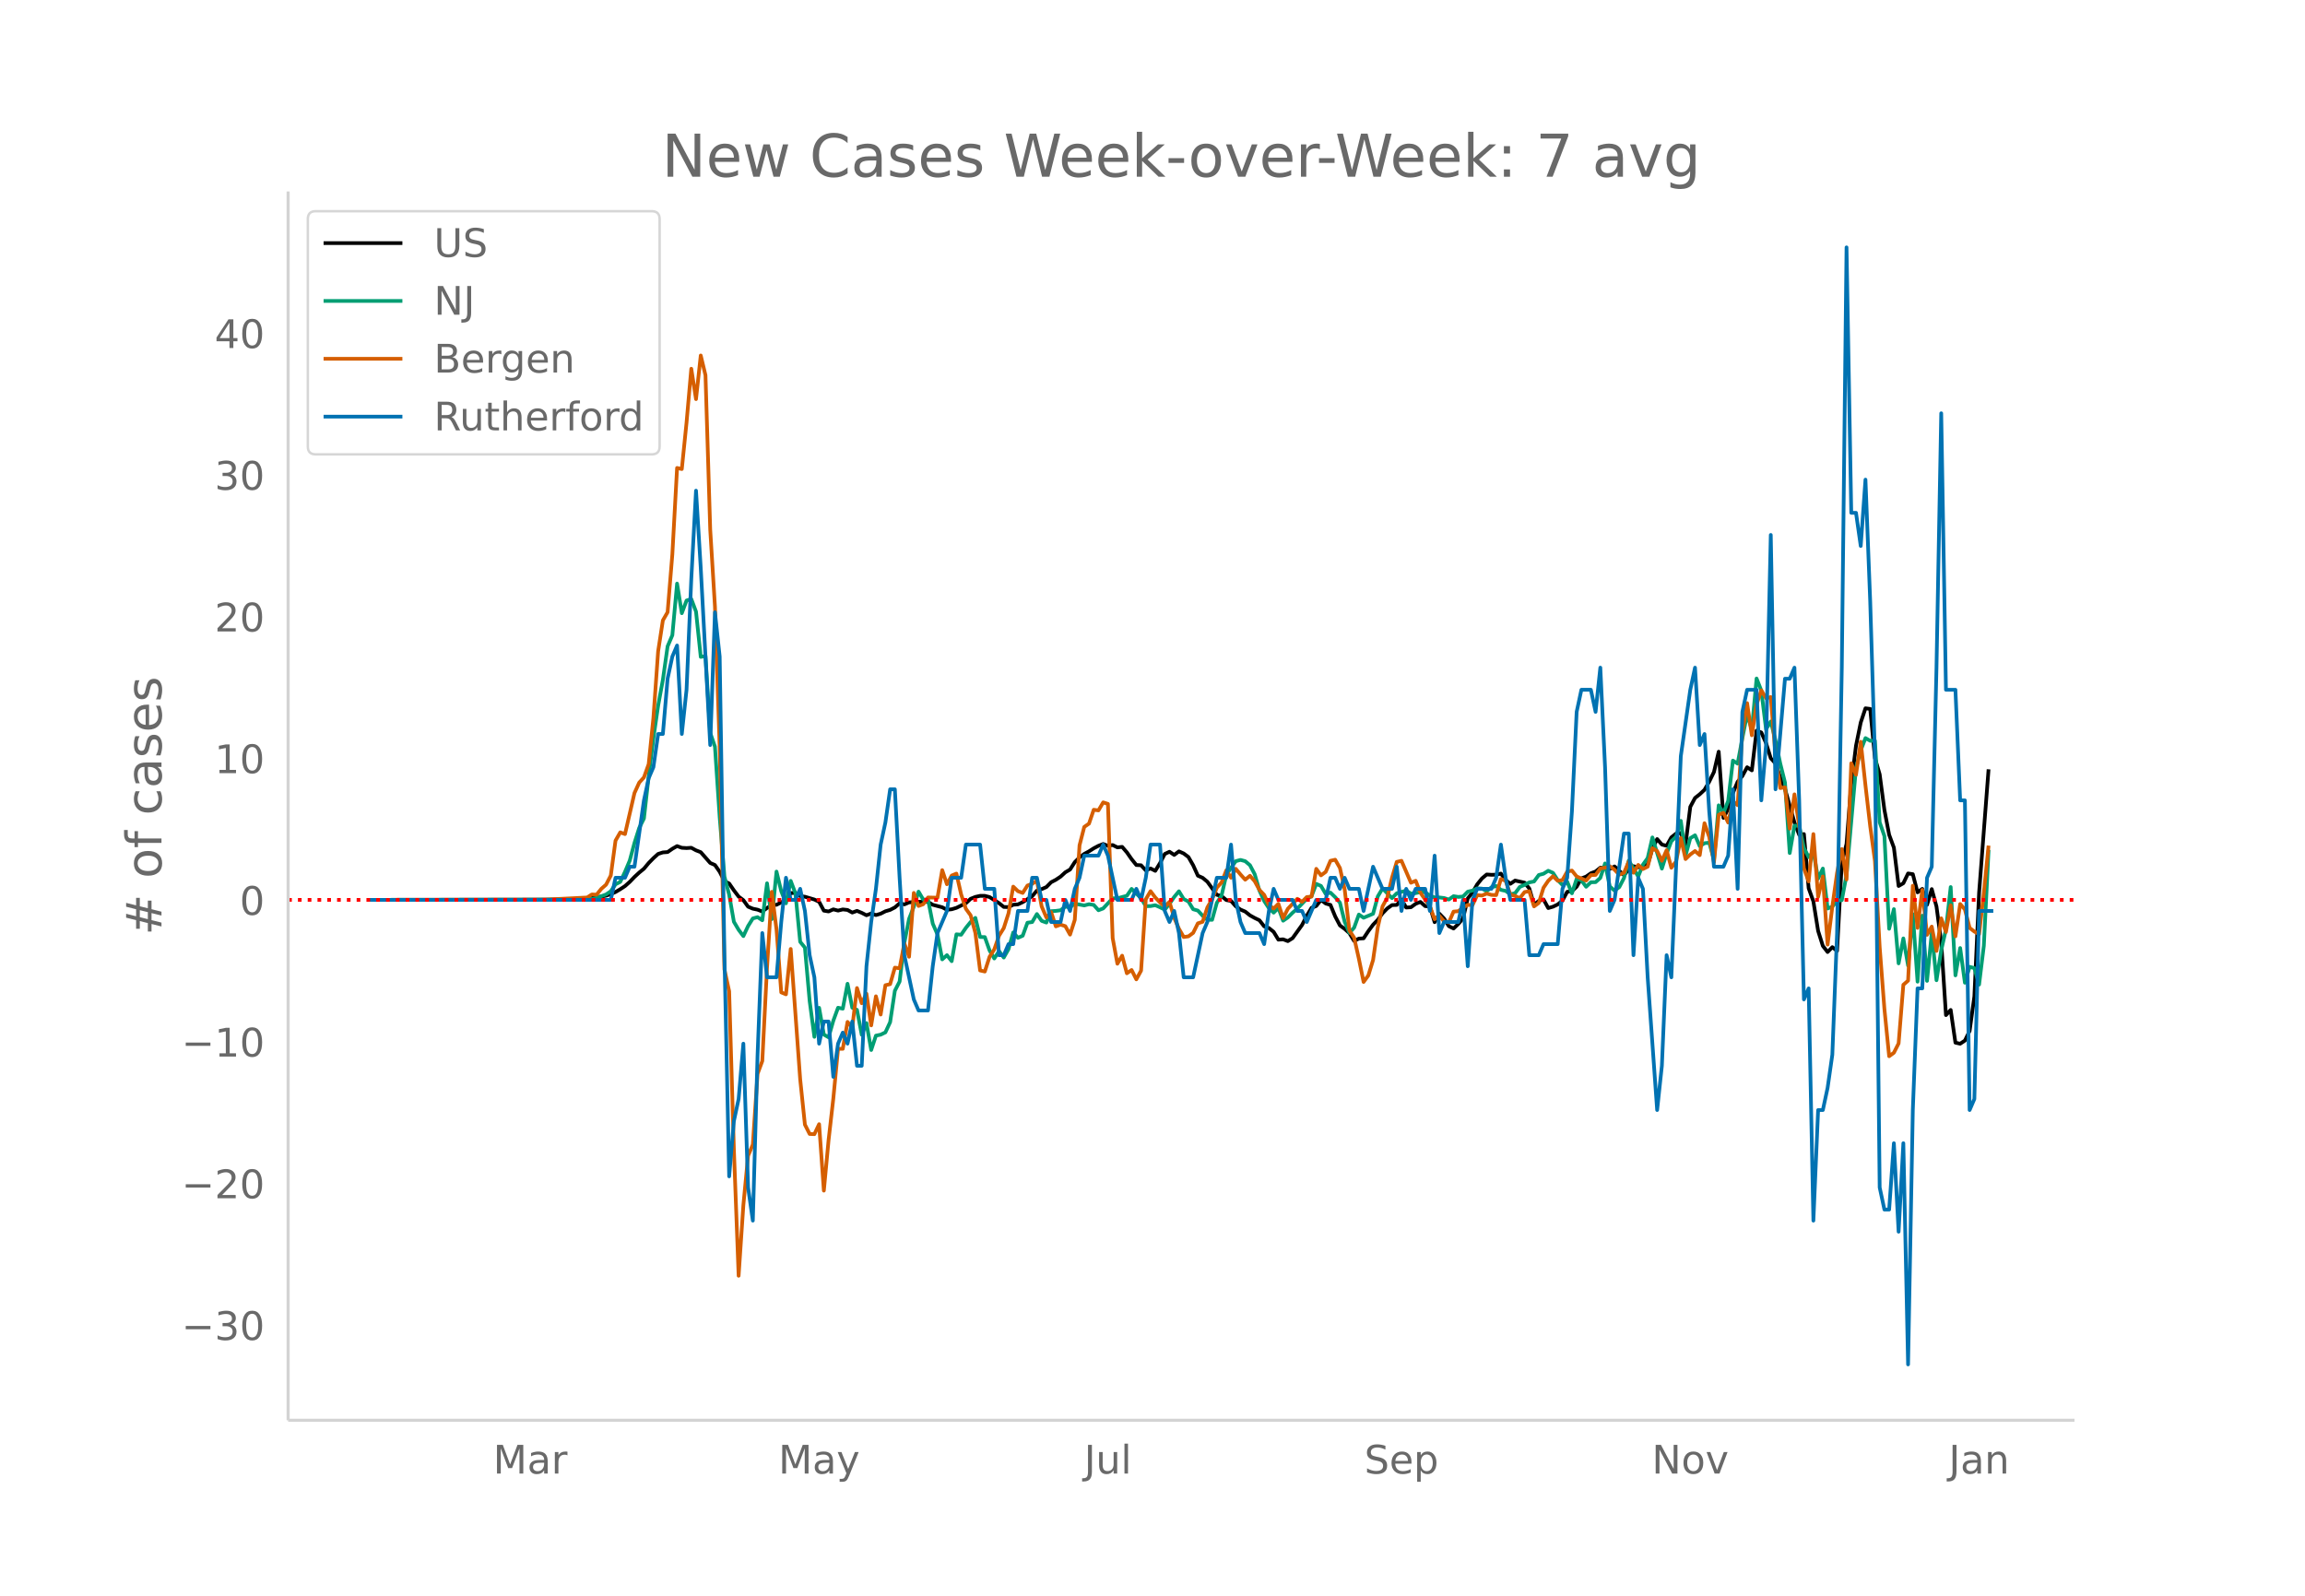 <svg height="864" viewBox="0 0 936 648" width="1248" xmlns="http://www.w3.org/2000/svg" xmlns:xlink="http://www.w3.org/1999/xlink"><defs><style>*{stroke-linecap:butt;stroke-linejoin:round}</style></defs><g id="figure_1"><path d="M0 648h936V0H0z" fill="#fff" id="patch_1"/><g id="axes_1"><path d="M117 576.72h725.4V77.76H117z" fill="none" id="patch_2"/><path clip-path="url(#pd69e37ffa3)" d="M149.973 365.414l73.059-.071 11.535-.27 5.768-.463 3.846-.555 1.922-.338 1.923-.665 1.922-.829 1.923-1.139 1.923-1.268 1.922-1.702 1.923-2.008 1.922-1.772 1.923-1.575 1.923-2.306 1.922-1.964 1.923-1.736 1.922-.614 1.923-.139 1.923-1.331 1.922-1.097 1.923.69 1.922.116 1.923-.124 1.923 1.049 1.922.743 3.846 4.378 1.922.837 1.923 2.754 1.922 3.784 1.923.97 1.923 2.78 1.922 2.528 1.923 1.453 1.922 2.655 1.923.807 1.923.396 1.922.76 1.923-1.459 1.922-1.194 1.923-.088 3.845-1.948 1.923-2.793 1.922-.115 1.923 1.333 1.923.255 3.845 1.139 1.922.912 1.923 3.604 1.923.323 1.922-.85 1.923.503 1.923-.474 1.922.213 1.923 1.058 1.922-.687 1.923.794 1.923.986 1.922-.723 1.923.652 1.922-.568 1.923-.976 1.923-.569 1.922-.996 1.923-1.657 1.922.439 1.923-.833 5.768-.329 1.922.147 1.923 1.158 3.845 1.013 1.923 1.011 1.923-.203 1.922-.577 3.845-1.888 1.923-1.784 1.923-.77 1.922-.425 1.923.001 1.922.487 3.846 2.476 1.922 1.54 1.923.07 1.922-.976 1.923-.14 1.923-.902 3.845-2.425 1.922-2.266 1.923-.603 1.923-.84 1.922-1.954 1.923-1.001 1.922-1.28 1.923-1.752 1.923-1.125 1.922-3.005 1.923-1.91 1.923-1.43 1.922-1.041 1.923-1.233 1.922-1.016 1.923-.748 1.923.761 1.922-.331 1.923.962 1.922-.216 1.923 2.224 1.923 2.76 1.922 2.387 1.923.102 1.922 2.078 1.923-.785 1.923.972 1.922-3.138 1.923-3.712 1.922-.914 1.923 1.297 1.923-1.451 1.922.862 1.923 1.444 1.923 3.346 1.922 4.234 1.923.855 1.922 1.596 3.846 5.308 1.922.514 1.923 1.623 1.922.343 1.923 2.181 1.923 1.343 1.922.82 1.923 1.527 1.922 1.066 1.923.93 1.923 2.468 1.922.683 1.923 1.551 1.922 3.167 1.923-.138 1.923.732 1.922-1.204 3.846-5.35 1.922-3.748 1.923-3.215 1.922-.74 1.923-2.449 1.923 1.437 1.922.561 1.923 4.67 1.922 3.666 1.923 1.404 1.923 1.722 1.922 3.179 1.923-.961 1.922-.116 1.923-2.918 1.923-2.598 1.922-2.003 1.923-2.634 1.922-1.978 1.923-1.363 1.923-.066 1.922-2.182 1.923 3.248 1.922-.125 1.923-1.4 1.923-.762 1.922 1.7 1.923.162 1.923 6.369 1.922-3.465 1.923 2 1.922 3.073 1.923.954 1.923-1.842 1.922-2.256 1.923-8.121 1.922-2.391 1.923-3.331 1.923-2.386 1.922-1.61 1.923.13 1.922-.037 1.923-.454 1.923 2.665 1.922 1.485 1.923-1.324 3.845.858 1.923 2.372 1.922 6.637 1.923-1.607 1.923-.57 1.922 3.481 1.923-.55 1.922-.912 1.923-1.58 1.923-3.559 1.922-.239 1.923-1.83 1.922-3.38 1.923-.719 1.923-1.35 1.922-.72 1.923-1.55 1.922.098 1.923.4 1.923-1.01 3.845 3.538 1.922-2.296 1.923-1.33 1.923.425 1.922-.437 1.923-.641 1.922-6.518 1.923-3.853 1.923 2.225 1.922.507 1.923-3.43 1.923-1.53 1.922-.24 1.923 4.617 1.922-15.246 1.923-3.591 1.923-1.518 1.922-1.805 1.923-3.307 1.922-3.925 1.923-8.243 1.923 26.876 1.922-3.65 1.923-6.42 1.922-4.6 1.923-2.324 1.923-3.567 1.922 1.27 1.923-16.144 1.922.752 1.923 4.303 1.923 6.188 1.922 2.092 1.923 5.602 1.923 4.788 3.845 13.579 1.922 5.02 1.923-.31 1.923 22.016 1.922 5.342 1.923 11.983 1.922 6.084 1.923 2.474 1.923-1.98 1.922 1.52 1.923-35.767 1.922-7.696 1.923-24.324 1.923-15.547 1.922-9.403 1.923-5.78 1.922.255 1.923 19.941 1.923 6.61 1.922 14.45 1.923 10.104 1.923 5.215 1.922 15.586 1.923-1.116 1.922-3.98 1.923.299 1.923 7.379 1.922-1.406 1.923 6.463 1.922-6.381 1.923 7.085 1.923 14.46L790.2 412.2l1.923-2.09 1.922 13.284 1.923.432 1.923-1.28 1.922-3.921 1.923-14.012 1.922-42.167 3.846-50.057h0" fill="none" stroke="#000" stroke-linecap="round" stroke-width="1.5" id="line2d_1"/><path clip-path="url(#pd69e37ffa3)" d="M149.973 365.414l80.75-.102 5.767-.157 1.923-.185 1.922.056 1.923-.408 3.845-1.397 1.923-1.314 1.922-2.814 1.923-1 1.923-4.071 1.922-4.563 1.923-7.172 1.922-6.08 1.923-3.85 1.923-17.122 1.922-15.483 1.923-13.188 1.922-10.513 1.923-13.605 1.923-4.507 1.922-20.962 1.923 12.013 1.922-5.136 1.923-.63 1.923 5.146 1.922 18.37 1.923-.342 1.923 31.188 1.922 5.609 1.923 28.69 1.922 24.025 1.923 7.413 1.923 10.976 1.922 3.257 1.923 2.564 1.922-4.09 1.923-3.082 1.923-.519 1.922 1.259 1.923-15.011 1.922 14.557 1.923-19.314 1.923 7.959 1.922 4.923 1.923-9.106 1.922 5.071 1.923 19.676 1.923 2.35 1.922 21.675 1.923 14.558 1.922-11.79 1.923 10.864 1.923 1.13 1.922-6.756 1.923-5.266 1.923.379 1.922-10.115 1.923 9.717 1.922.889 1.923 10.106 1.923-4.748 1.922 10.94 1.923-5.84 1.922-.39 1.923-.934 1.923-4.155 1.922-12.753 1.923-3.74 1.922-15.75 1.923-9.71 1.923-4.904 1.922-6.145 1.923 3.257 1.922-.064 1.923 9.8 1.923 4.424 1.922 10.097 1.923-1.712 1.923 2.443 1.922-10.902 1.923.167 1.922-2.795 1.923-2.379 1.923-1.675 1.922 7.765 1.923.046 1.922 5.423 1.923 3.267 1.923-3.007 1.922 2.619 1.923-3.406 1.922-6.784 1.923 2.175 1.923-.842 1.922-5.285 1.923-.268 1.922-3.258 1.923 2.777 1.923.685 1.922-4.618 1.923-.12 1.922-.25 1.923-1.5 1.923.26 1.922-1.426 3.846.703 1.922-.5 1.923.288 1.922 2.165 1.923-.74 3.845-4.128 1.923.01 3.845-1.019 1.923-2.795 3.845 3.767 1.922 3.249 1.923-.037 1.923-.352 1.922.833 1.923.962 1.922-2.35 1.923-2.795 1.923-2.305 1.922 3.147 1.923 1 1.923 3.146 1.922.546 1.923 2.092 1.922 1.628 1.923.028 1.923-6.904 1.922-2.943 1.923-8.385 1.922-2.896 1.923-2.684 1.923-.519 1.922.528 1.923 1.629 1.922 3.646 1.923 6.664 1.923 4.201 1.922 2.934 1.923 1.814 1.922-1.925 1.923 5.201 1.923-1.323 1.922-1.916 1.923-1.657 3.845-4.025 1.923-1.037 1.922-4.998 1.923.824 1.923 3.276 1.922-.555 1.923 1.86 1.922 2.221 1.923 7.756 1.923 4.535 1.922-2.138 1.923-5.331 1.922 1.305 3.846-1.61 1.922-7.062 1.923-3.22 3.845 3.914 1.923-1.952 3.845-1.12 1.922 1.258 1.923-.212 1.923-.426 1.922.12 1.923 1.305 1.923.75 1.922.018 1.923.232 1.922.61 1.923-1.37 1.923.315 1.922-.175 1.923-1.962 1.922-.435 1.923-.917 1.923.111 1.922 1.037 1.923-1.573 1.922-.519 1.923 1.564 1.923.417 1.922 1.388 1.923-.444 1.922-2.564 1.923-.823 1.923-1.01 1.922-.37 1.923-2.628 1.923-.509 1.922-1.212 1.923.851 1.922 2.934 1.923 1.99 1.923-1.323 1.922 4.7 1.923-5.867 1.922.62 1.923 2.592 1.923-1.823 1.922-.056 1.923-1.721 1.922-5.868 1.923 9.357 1.923 1.666 1.922-1.416 1.923-3.693 1.922-7.08 3.846 6.45 1.922-4.793 1.923-2.684 1.922-8.376 3.846 12.67 1.922-6.099 1.923-5.034 1.923-1.824 1.922-6.44 1.923 14.076 1.922-7.034 1.923-1.185 1.923 4.424 1.922-1.203 1.923-.222 1.922 6.904 1.923-22.073 1.923 3.184 1.922-4.979 1.923-16.362 1.922 1.23 1.923-10.337 1.923-9.727 1.922 6.368 1.923-20.87 1.922 4.896 1.923 15.733 1.923-3.193 1.922 7.756 1.923 9.319 1.923 7.728 1.922 28.643 1.923-11.115h1.922l1.923 9.06 1.923 3.702 1.922-2.22 1.923 10.948 1.922-4.082 1.923 16.224 1.923-.76 1.922-2.359 1.923-.268 1.922-10.171 3.846-43.58 1.922-7.071 1.923-4.989 1.922 1.102 1.923-.065 1.923 33.14 1.922 5.61 1.923 37.638 1.923-7.977 1.922 22.026 1.923-10.134 1.922 11.032 1.923-20.907 1.923 27.44 1.922-26.81 1.923 26.487 1.922-19.593 1.923 19.333 1.923-12.16 1.922-8.496 1.923-17.186 1.922 35.871 1.923-11.106 1.923 14.095 1.922-6.469 1.923.528 1.922 6.691 1.923-15.77 1.923-38.916h0" fill="none" stroke="#009e73" stroke-linecap="round" stroke-width="1.5" id="line2d_2"/><path clip-path="url(#pd69e37ffa3)" d="M149.973 365.414l71.136-.088 17.304-.882 1.922-1.234 1.923.088 1.923-2.38 1.922-1.676 1.923-3.704 1.922-14.197 1.923-3.35 1.923.705 3.845-16.666 1.922-4.232 1.923-2.117 1.923-5.378 1.922-18.783 1.923-27.07 1.922-12.522 1.923-3.35 1.923-23.456 1.922-35.095 1.923.44 1.922-18.87 1.923-21.868 1.923 12.345 1.922-17.724 1.923 8.024 1.923 62.695 1.922 31.216 1.923 57.316 1.922 90.03 1.923 8.907 1.923 64.282 1.922 51.232 1.923-28.658 1.922-20.105 1.923-4.497 1.923-28.747 1.922-5.202 1.923-38.005 1.922-30.686 1.923 15.255 1.923 25.571 1.922.794 1.923-18.43 3.845 52.908 1.923 18.43 1.922 3.79 1.923.09 1.922-4.057 1.923 26.983 1.923-20.546 1.922-16.842 1.923-20.193h1.923l1.922-10.934 1.923 2.292L348 401.215l1.923 6.172 1.923-3.88 1.922 12.875 1.923-11.816 1.922 7.407 1.923-11.904 1.923-.441 1.922-6.702 1.923.265 1.922-10.141 1.923 5.467 1.923-25.924 1.922 5.29 1.923-.705 1.922-2.734 3.846.088 1.922-11.198 1.923 5.731 1.923-3.527 1.922-.793 1.923 8.465 1.922 5.82 1.923 2.645 1.923 7.142 1.922 15.255 1.923.441 1.922-5.996 1.923-2.998 1.923-5.555 1.922-3.087 1.923-5.996 1.922-10.846 1.923 1.852 1.923.706 1.922-2.999 1.923-.705 1.922-1.234 1.923 10.405 1.923 4.497 1.922-2.205 1.923 5.82 1.922-.705 1.923.617 1.923 3.439 1.922-5.996 1.923-30.246 1.923-7.495 1.922-1.322 1.923-5.644 1.922.265 1.923-3.263 1.923.617 1.922 54.495 1.923 10.405 1.922-3.263 1.923 7.143 1.923-1.323 1.922 3.792 1.923-3.527 1.922-29.011 1.923-3.263 1.923 2.557 1.922 2.028 1.923 1.676 1.922-1.94 1.923 6.525 1.923 4.409 1.922 3.35 1.923-.264 1.923-1.41 1.922-3.88 1.923-.618 1.922-5.82 1.923-3.35 1.923-4.674 1.922-2.116 1.923-4.938 1.922 2.998 1.923-3.615 1.923 2.292 1.922 2.117 1.923-1.588 1.922 2.205 1.923 3.527 1.923 2.028 1.922 4.145 1.923 1.41 1.922-1.94 1.923 5.82 1.923-3.791 3.845-4.057 1.923 1.235 1.922-1.94 1.923-.176 1.922-11.287 1.923 2.645 1.923-1.41 1.922-4.498 1.923-.44 1.922 3.35 1.923 8.641 1.923 16.754 1.922 2.91 1.923 8.554 1.922 9.435 1.923-2.646 1.923-6.26 1.922-13.315 1.923-8.465 1.922-3.528 1.923-8.112 1.923-6.437 1.922-.44 3.845 8.905 1.923-.793 1.923 4.85 3.845 5.555 1.923 5.202 1.922-1.41 1.923 2.292 1.922.44 1.923-4.408 1.923-.176 1.922-1.411 1.923-1.147 1.922.089 1.923-4.057 1.923.177 1.922-.794 1.923.53 1.922.087 1.923-6.525 1.923.706 1.922 5.643 1.923.529 1.922.882 1.923-2.47 1.923-.352 1.922 6.173 1.923-1.411 1.923-6.173 1.922-2.821 1.923-1.852 1.922 1.852 1.923-.265 1.923-3.439 1.922-.44 1.923 2.38 3.845 1.675 1.923-2.204 1.922-.088 1.923-2.646 1.922-.264 1.923-.617 1.923 1.41 1.922 2.029 1.923-.794 1.922-4.497 1.923 4.497 1.923-3.175 1.922 1.676 1.923-.97 1.922-7.495 1.923 1.146 1.923 3.968 1.922-4.32 1.923 7.142 1.923-2.557 1.922-9.524 1.923 8.554 1.922-1.852 1.923-1.411 1.923 1.675 1.922-12.962 1.923 5.555 1.922 10.317 1.923-19.31 1.923-.794 1.922 3.968 1.923-8.642 1.922 1.587 1.923-29.54 1.923-11.904 1.922 13.05 1.923-12.52 1.922-5.732 1.923 3.174 1.923-.44 1.922 23.72 1.923 13.226 1.923-.264 1.922 16.754 1.923-13.933 1.922 12.786 1.923 17.283 1.923 5.291 1.922-19.223 1.923 25.484 1.922-8.289 1.923 27.688 1.923-15.431 1.922-13.668 1.923-9.7 1.922 12.345 1.923-47.175 1.923 4.673 1.922-13.403 1.923 17.724 1.922 16.578 1.923 14.108 1.923 34.919 1.922 25.131 1.923 19.223 1.923-1.41 1.922-3.793 1.923-23.808 1.922-1.675 1.923-38.534 1.923 17.106 1.922-15.431 1.923 18.253 1.922-3.35 1.923 9.875 1.923-13.227 1.922 5.556 1.923-10.846 1.922 12.61 1.923-13.14 1.923 2.205 1.922 7.495 1.923 1.5 1.922 1.057 1.923-16.753 1.923-19.223h0" fill="none" stroke="#d55e00" stroke-linecap="round" stroke-width="1.5" id="line2d_3"/><path clip-path="url(#pd69e37ffa3)" d="M149.973 365.414h98.053l1.922-8.982h3.846l1.922-4.491h1.923l3.845-26.947 1.923-8.982 1.922-4.49 1.923-13.474h1.922l1.923-22.456 1.923-8.982 1.922-4.49 1.923 35.928 1.922-17.964 1.923-44.911 1.923-35.929 1.922 31.438 3.846 71.857 1.922-53.893 1.923 17.964 1.922 121.26 1.923 89.821 1.923-22.455 1.922-8.982 1.923-22.456 1.922 58.385 1.923 13.473 1.923-67.366 1.922-49.402 1.923 17.964h3.845l1.923-22.456 1.922-17.964 1.923 8.982h1.922l1.923-4.49 1.923 8.981 1.922 17.965 1.923 8.982 1.922 26.946 1.923-8.982h1.923l1.922 22.456 1.923-13.474 1.923-4.49 1.922 4.49 1.923-8.982L348 432.781h1.923l1.923-40.42 1.922-17.965 1.923-13.473 1.922-17.964 1.923-8.982 1.923-13.474h1.922l1.923 35.93 1.922 31.437 3.846 17.964 1.922 4.491h3.845l1.923-17.964 1.923-13.473 3.845-8.983 1.923-13.473h3.845l1.922-13.473h5.768l1.923 17.964h3.845l1.923 26.947h1.922l1.923-4.491h1.922l1.923-13.474h3.845l1.923-13.473h1.922l1.923 8.982h1.923l1.922 8.982h3.845l1.923-8.982 1.923 4.491 1.922-8.982 1.923-4.49 1.923-8.983h5.767l1.923-4.491 1.923 4.49 3.845 17.965h5.768l1.922-4.49 1.923 4.49 1.922-8.982 1.923-13.473h3.845l1.923 26.946 1.922 4.491 1.923-4.49 1.923 8.982 1.922 17.964h3.846l3.845-17.964 1.922-4.492 3.846-17.964h3.845l1.922-13.473 1.923 22.455 1.923 8.982 1.922 4.492h5.768l1.923 4.49 1.922-13.473 1.923-8.982 1.922 4.491h5.768l1.923 4.491h1.923l1.922 4.491 3.845-8.982h3.846l1.922-8.982h1.923l1.922 4.491 1.923-4.49 1.923 4.49h3.845l1.922 8.982 3.846-17.964 3.845 8.982h3.845l1.923-8.982 1.922 17.964 1.923-8.982 1.922 4.491 1.923-4.49h3.845l1.923 8.981 1.923-22.455 1.922 31.438 1.923-4.492h5.768l1.922-8.982 1.923 26.947 1.922-26.947 1.923-4.49h5.768l1.922-4.492 1.923-13.473 1.923 13.473 1.922 8.982h5.768l1.923 22.456h3.845l1.923-4.491h5.767l1.923-22.456 1.923-4.49 1.922-26.947 1.923-40.42 1.922-8.982h3.846l1.922 8.982 1.923-17.965 1.922 40.42 1.923 58.384 1.923-4.49 3.845-26.947h1.922l1.923 49.402 1.923-31.438 1.922 4.491 1.923 35.929 3.845 53.893 1.923-17.964 1.922-44.911 1.923 8.982 3.845-89.822 3.845-26.946 1.923-8.983 1.923 31.438 1.922-4.491 1.923 31.438 1.922 22.455h3.846l1.922-4.491 1.923-26.947 1.922 40.42 1.923-71.857 1.923-8.982h3.845l1.922 44.91 1.923-22.455 1.923-85.33 1.922 103.294 3.846-44.91h1.922l1.923-4.492 1.922 53.893 1.923 80.84 1.923-4.491 1.922 94.313 1.923-44.911h1.922l1.923-8.982 1.923-13.473 1.922-49.402 1.923-107.787 1.922-170.661 1.923 107.786h1.923l1.922 13.473 1.923-26.946 1.922 49.402 1.923 62.875 1.923 175.153 1.922 8.982h1.923l1.923-26.947 1.922 35.929 1.923-35.929 1.922 89.822 1.923-103.295 1.923-49.402h1.922l1.923-44.91 1.922-4.492 1.923-80.84 1.923-103.295 1.922 112.278h3.845l1.923 44.91h1.923l1.922 125.75 1.923-4.49 1.922-76.349h5.768" fill="none" stroke="#0072b2" stroke-linecap="round" stroke-width="1.5" id="line2d_4"/><path clip-path="url(#pd69e37ffa3)" d="M117 365.414h725.4" fill="none" stroke="red" stroke-dasharray="1.5,2.475" stroke-width="1.5" id="line2d_5"/><path d="M117 576.72V77.76" fill="none" stroke="#d3d3d3" stroke-linecap="square" stroke-width="1.25" id="patch_3"/><path d="M117 576.72h725.4" fill="none" stroke="#d3d3d3" stroke-linecap="square" stroke-width="1.25" id="patch_4"/><g id="matplotlib.axis_1"><g id="xtick_1"><g transform="matrix(.16 0 0 -.16 200.248 598.378)" fill="#696969" id="text_1"><defs><path d="M9.813 72.906h14.703l18.593-49.61 18.703 49.61h14.704V0H66.89v64.016l-18.797-50h-9.907l-18.796 50V0H9.813z" id="DejaVuSans-77"/><path d="M34.281 27.484q-10.89 0-15.093-2.484-4.204-2.484-4.204-8.5 0-4.781 3.157-7.594 3.156-2.797 8.562-2.797 7.485 0 12 5.297 4.516 5.297 4.516 14.078v2zm17.922 3.72V0H43.22v8.297Q40.14 3.328 35.547.953q-4.594-2.375-11.234-2.375-8.391 0-13.36 4.719Q6 8.016 6 15.922q0 9.219 6.172 13.906 6.187 4.688 18.437 4.688h12.61v.89q0 6.203-4.078 9.594-4.078 3.39-11.453 3.39-4.688 0-9.141-1.124-4.438-1.125-8.531-3.375v8.312q4.921 1.906 9.562 2.844 4.64.953 9.031.953 11.875 0 17.735-6.156 5.86-6.14 5.86-18.64z" id="DejaVuSans-97"/><path d="M41.11 46.297q-1.516.875-3.297 1.281Q36.03 48 33.89 48q-7.625 0-11.703-4.953-4.079-4.953-4.079-14.234V0H9.08v54.688h9.03v-8.5q2.844 4.984 7.375 7.39Q30.031 56 36.531 56q.922 0 2.047-.125 1.125-.11 2.484-.36z" id="DejaVuSans-114"/></defs><use xlink:href="#DejaVuSans-77"/><use x="86.279" xlink:href="#DejaVuSans-97"/><use x="147.559" xlink:href="#DejaVuSans-114"/></g></g><g id="xtick_2"><g transform="matrix(.16 0 0 -.16 316.08 598.378)" fill="#696969" id="text_2"><defs><path d="M32.172-5.078q-3.797-9.766-7.422-12.735-3.61-2.984-9.656-2.984H7.906v7.516h5.282q3.703 0 5.75 1.765Q21-9.766 23.483-3.219l1.61 4.094-22.11 53.813H12.5l17.094-42.766 17.093 42.766h9.516z" id="DejaVuSans-121"/></defs><use xlink:href="#DejaVuSans-77"/><use x="86.279" xlink:href="#DejaVuSans-97"/><use x="147.559" xlink:href="#DejaVuSans-121"/></g></g><g id="xtick_3"><g transform="matrix(.16 0 0 -.16 440.247 598.378)" fill="#696969" id="text_3"><defs><path d="M9.813 72.906h9.859V5.078q0-13.187-5-19.14-5-5.954-16.094-5.954h-3.75v8.297h3.078q6.531 0 9.219 3.672Q9.813-4.39 9.813 5.078z" id="DejaVuSans-74"/><path d="M8.5 21.578v33.11h8.984V21.922q0-7.766 3.016-11.656 3.031-3.875 9.094-3.875 7.265 0 11.484 4.64 4.234 4.64 4.234 12.656v31h8.985V0h-8.984v8.406Q42.047 3.422 37.718 1q-4.313-2.422-10.032-2.422-9.421 0-14.312 5.86Q8.5 10.296 8.5 21.578zM31.11 56z" id="DejaVuSans-117"/><path d="M9.422 75.984h8.984V0H9.422z" id="DejaVuSans-108"/></defs><use xlink:href="#DejaVuSans-74"/><use x="29.492" xlink:href="#DejaVuSans-117"/><use x="92.871" xlink:href="#DejaVuSans-108"/></g></g><g id="xtick_4"><g transform="matrix(.16 0 0 -.16 554.021 598.378)" fill="#696969" id="text_4"><defs><path d="M53.516 70.516V60.89q-5.61 2.687-10.594 4-4.984 1.328-9.625 1.328-8.047 0-12.422-3.125t-4.375-8.89q0-4.845 2.906-7.313 2.907-2.453 11.016-3.97l5.953-1.218q11.031-2.11 16.281-7.406 5.25-5.297 5.25-14.172 0-10.61-7.11-16.078-7.093-5.469-20.812-5.469-5.172 0-11.015 1.172Q13.14.922 6.89 3.219v10.156q6-3.36 11.765-5.078 5.766-1.703 11.328-1.703 8.438 0 13.032 3.312 4.593 3.328 4.593 9.485 0 5.359-3.297 8.39-3.296 3.032-10.812 4.547L27.484 33.5q-11.03 2.188-15.968 6.875-4.922 4.688-4.922 13.047 0 9.672 6.812 15.234 6.813 5.563 18.766 5.563 5.14 0 10.453-.938 5.328-.922 10.89-2.765z" id="DejaVuSans-83"/><path d="M56.203 29.594v-4.39H14.891q.593-9.282 5.593-14.142 5-4.859 13.938-4.859 5.172 0 10.031 1.266 4.86 1.265 9.656 3.812v-8.5Q49.266.734 44.187-.344 39.11-1.422 33.892-1.422q-13.094 0-20.735 7.61-7.64 7.625-7.64 20.625 0 13.421 7.25 21.296Q20.016 56 32.328 56q11.031 0 17.453-7.11 6.422-7.093 6.422-19.296zm-8.984 2.64q-.094 7.36-4.125 11.75-4.032 4.407-10.672 4.407-7.516 0-12.031-4.25-4.516-4.25-5.203-11.97z" id="DejaVuSans-101"/><path d="M18.11 8.203v-29H9.077v75.484h9.031v-8.296q2.844 4.875 7.157 7.234Q29.594 56 35.594 56q9.968 0 16.187-7.906 6.235-7.907 6.235-20.797T51.78 6.484q-6.218-7.906-16.187-7.906-6 0-10.328 2.375-4.313 2.375-7.157 7.25zm30.578 19.094q0 9.906-4.079 15.547-4.078 5.64-11.203 5.64-7.14 0-11.218-5.64-4.079-5.64-4.079-15.547 0-9.906 4.078-15.547 4.079-5.64 11.22-5.64 7.124 0 11.202 5.64t4.078 15.547z" id="DejaVuSans-112"/></defs><use xlink:href="#DejaVuSans-83"/><use x="63.477" xlink:href="#DejaVuSans-101"/><use x="125" xlink:href="#DejaVuSans-112"/></g></g><g id="xtick_5"><g transform="matrix(.16 0 0 -.16 670.765 598.378)" fill="#696969" id="text_5"><defs><path d="M9.813 72.906h13.28l32.329-60.984v60.984h9.562V0h-13.28L19.39 60.984V0H9.813z" id="DejaVuSans-78"/><path d="M30.61 48.39q-7.22 0-11.422-5.64-4.204-5.64-4.204-15.453 0-9.813 4.172-15.453 4.188-5.64 11.453-5.64 7.188 0 11.375 5.655 4.203 5.672 4.203 15.438 0 9.719-4.203 15.406-4.187 5.688-11.375 5.688zm0 7.61q11.718 0 18.406-7.625 6.703-7.61 6.703-21.078 0-13.422-6.703-21.078-6.688-7.64-18.407-7.64-11.765 0-18.437 7.64-6.656 7.656-6.656 21.078 0 13.469 6.656 21.078Q18.844 56 30.609 56z" id="DejaVuSans-111"/><path d="M2.984 54.688H12.5L29.594 8.797l17.093 45.89h9.516L35.687 0H23.485z" id="DejaVuSans-118"/></defs><use xlink:href="#DejaVuSans-78"/><use x="74.805" xlink:href="#DejaVuSans-111"/><use x="135.986" xlink:href="#DejaVuSans-118"/></g></g><g id="xtick_6"><g transform="matrix(.16 0 0 -.16 791.327 598.378)" fill="#696969" id="text_6"><defs><path d="M54.89 33.016V0h-8.984v32.719q0 7.765-3.031 11.61-3.031 3.858-9.078 3.858-7.281 0-11.484-4.64-4.204-4.625-4.204-12.64V0H9.08v54.688h9.03v-8.5q3.235 4.937 7.594 7.374Q30.078 56 35.797 56q9.422 0 14.25-5.828 4.844-5.828 4.844-17.156z" id="DejaVuSans-110"/></defs><use xlink:href="#DejaVuSans-74"/><use x="29.492" xlink:href="#DejaVuSans-97"/><use x="90.771" xlink:href="#DejaVuSans-110"/></g></g></g><g id="matplotlib.axis_2"><g id="ytick_1"><g transform="matrix(.16 0 0 -.16 73.733 544.114)" fill="#696969" id="text_7"><defs><path d="M10.594 35.5h62.593v-8.297H10.594z" id="DejaVuSans-8722"/><path d="M40.578 39.313Q47.656 37.797 51.625 33q3.984-4.781 3.984-11.813 0-10.78-7.422-16.703-7.421-5.906-21.093-5.906-4.578 0-9.438.906-4.86.907-10.031 2.72v9.515q4.094-2.39 8.969-3.61 4.89-1.218 10.218-1.218 9.266 0 14.125 3.656 4.86 3.656 4.86 10.64 0 6.454-4.516 10.079-4.515 3.64-12.562 3.64h-8.5v8.11h8.89q7.266 0 11.125 2.906 3.86 2.906 3.86 8.375 0 5.61-3.985 8.61-3.968 3.015-11.39 3.015-4.063 0-8.703-.89-4.641-.876-10.203-2.72v8.782q5.624 1.562 10.53 2.344 4.907.78 9.25.78 11.235 0 17.766-5.109 6.547-5.093 6.547-13.78 0-6.063-3.468-10.235-3.47-4.172-9.86-5.782z" id="DejaVuSans-51"/><path d="M31.781 66.406q-7.61 0-11.453-7.5Q16.5 51.422 16.5 36.375q0-14.984 3.828-22.484 3.844-7.5 11.453-7.5 7.672 0 11.5 7.5 3.844 7.5 3.844 22.484 0 15.047-3.844 22.531-3.828 7.5-11.5 7.5zm0 7.813q12.266 0 18.735-9.703 6.468-9.688 6.468-28.141 0-18.406-6.468-28.11-6.47-9.687-18.735-9.687-12.25 0-18.718 9.688-6.47 9.703-6.47 28.109 0 18.453 6.47 28.14Q19.53 74.22 31.78 74.22z" id="DejaVuSans-48"/></defs><use xlink:href="#DejaVuSans-8722"/><use x="83.789" xlink:href="#DejaVuSans-51"/><use x="147.412" xlink:href="#DejaVuSans-48"/></g></g><g id="ytick_2"><g transform="matrix(.16 0 0 -.16 73.733 486.574)" fill="#696969" id="text_8"><defs><path d="M19.188 8.297h34.421V0H7.33v8.297q5.609 5.812 15.296 15.594 9.703 9.797 12.188 12.64 4.734 5.313 6.609 9 1.89 3.688 1.89 7.25 0 5.813-4.078 9.469-4.078 3.672-10.625 3.672-4.64 0-9.797-1.61-5.14-1.609-11-4.89v9.969Q13.767 71.78 18.938 73q5.188 1.219 9.485 1.219 11.328 0 18.062-5.672 6.735-5.656 6.735-15.125 0-4.5-1.688-8.531-1.672-4.016-6.125-9.485-1.218-1.422-7.765-8.187-6.532-6.766-18.453-18.922z" id="DejaVuSans-50"/></defs><use xlink:href="#DejaVuSans-8722"/><use x="83.789" xlink:href="#DejaVuSans-50"/><use x="147.412" xlink:href="#DejaVuSans-48"/></g></g><g id="ytick_3"><g transform="matrix(.16 0 0 -.16 73.733 429.033)" fill="#696969" id="text_9"><defs><path d="M12.406 8.297h16.11v55.625l-17.532-3.516v8.985l17.438 3.515h9.86V8.296H54.39V0H12.406z" id="DejaVuSans-49"/></defs><use xlink:href="#DejaVuSans-8722"/><use x="83.789" xlink:href="#DejaVuSans-49"/><use x="147.412" xlink:href="#DejaVuSans-48"/></g></g><g id="ytick_4"><use xlink:href="#DejaVuSans-48" transform="matrix(.16 0 0 -.16 97.32 371.493)" fill="#696969" id="text_10"/></g><g id="ytick_5"><g transform="matrix(.16 0 0 -.16 87.14 313.953)" fill="#696969" id="text_11"><use xlink:href="#DejaVuSans-49"/><use x="63.623" xlink:href="#DejaVuSans-48"/></g></g><g id="ytick_6"><g transform="matrix(.16 0 0 -.16 87.14 256.412)" fill="#696969" id="text_12"><use xlink:href="#DejaVuSans-50"/><use x="63.623" xlink:href="#DejaVuSans-48"/></g></g><g id="ytick_7"><g transform="matrix(.16 0 0 -.16 87.14 198.872)" fill="#696969" id="text_13"><use xlink:href="#DejaVuSans-51"/><use x="63.623" xlink:href="#DejaVuSans-48"/></g></g><g id="ytick_8"><g transform="matrix(.16 0 0 -.16 87.14 141.332)" fill="#696969" id="text_14"><defs><path d="M37.797 64.313L12.89 25.39h24.906zm-2.594 8.593H47.61V25.391h10.407v-8.203H47.609V0h-9.812v17.188H4.89v9.515z" id="DejaVuSans-52"/></defs><use xlink:href="#DejaVuSans-52"/><use x="63.623" xlink:href="#DejaVuSans-48"/></g></g><g transform="matrix(0 -.2 -.2 0 65.573 379.813)" fill="#696969" id="text_15"><defs><path d="M51.125 44H36.922l-4.11-16.313h14.313zm-7.328 27.781l-5.078-20.265h14.265L58.11 71.78h7.813L60.89 51.516h15.234V44h-17.14l-4-16.313h15.53V20.22H53.079L48 0h-7.813l5.032 20.219H30.906L25.875 0h-7.86l5.079 20.219H7.719v7.468h17.187L29 44H13.281v7.516h17.625l4.985 20.265z" id="DejaVuSans-35"/><path d="M37.11 75.984V68.5h-8.594q-4.828 0-6.72-1.953-1.874-1.953-1.874-7.031v-4.828h14.797v-6.985H19.922V0H10.89v47.703H2.297v6.984h8.594V58.5q0 9.125 4.25 13.297 4.25 4.187 13.468 4.187z" id="DejaVuSans-102"/><path d="M48.781 52.594v-8.407q-3.812 2.11-7.64 3.157-3.828 1.047-7.735 1.047-8.75 0-13.593-5.547-4.829-5.532-4.829-15.547 0-10.016 4.829-15.563 4.843-5.53 13.593-5.53 3.907 0 7.735 1.046 3.828 1.047 7.64 3.156V2.094Q45.016.344 40.984-.531q-4.015-.89-8.562-.89-12.36 0-19.64 7.765-7.266 7.765-7.266 20.953 0 13.375 7.343 21.031Q20.22 56 33.016 56q4.14 0 8.093-.86 3.953-.843 7.672-2.546z" id="DejaVuSans-99"/><path d="M44.281 53.078v-8.5q-3.797 1.953-7.906 2.922-4.094.984-8.5.984-6.688 0-10.031-2.047-3.344-2.046-3.344-6.156 0-3.125 2.39-4.906 2.391-1.781 9.626-3.39l3.078-.688q9.562-2.047 13.593-5.781 4.032-3.735 4.032-10.422 0-7.625-6.032-12.078-6.03-4.438-16.578-4.438-4.39 0-9.156.86Q10.688.296 5.422 2v9.281q4.984-2.594 9.812-3.89 4.829-1.282 9.579-1.282 6.343 0 9.75 2.172 3.421 2.172 3.421 6.125 0 3.656-2.468 5.61-2.453 1.953-10.813 3.765l-3.125.735q-8.344 1.75-12.062 5.39-3.704 3.64-3.704 9.985 0 7.718 5.47 11.906Q16.75 56 26.811 56q4.97 0 9.36-.734 4.406-.72 8.11-2.188z" id="DejaVuSans-115"/></defs><use xlink:href="#DejaVuSans-35"/><use x="83.789" xlink:href="#DejaVuSans-32"/><use x="115.576" xlink:href="#DejaVuSans-111"/><use x="176.758" xlink:href="#DejaVuSans-102"/><use x="211.963" xlink:href="#DejaVuSans-32"/><use x="243.75" xlink:href="#DejaVuSans-99"/><use x="298.73" xlink:href="#DejaVuSans-97"/><use x="360.01" xlink:href="#DejaVuSans-115"/><use x="412.109" xlink:href="#DejaVuSans-101"/><use x="473.633" xlink:href="#DejaVuSans-115"/></g></g><g transform="matrix(.24 0 0 -.24 268.746 71.76)" fill="#696969" id="text_16"><defs><path d="M4.203 54.688h8.985l11.234-42.672 11.172 42.672h10.593l11.235-42.672 11.187 42.672h8.985L63.28 0H52.688L40.922 44.828 29.109 0H18.5z" id="DejaVuSans-119"/><path d="M64.406 67.281v-10.39q-4.984 4.64-10.625 6.922-5.64 2.296-11.984 2.296-12.5 0-19.14-7.64-6.641-7.64-6.641-22.094 0-14.406 6.64-22.047 6.64-7.64 19.14-7.64 6.345 0 11.985 2.296 5.64 2.297 10.625 6.938V5.609Q59.234 2.094 53.437.33q-5.78-1.75-12.218-1.75-16.563 0-26.094 10.124-9.516 10.14-9.516 27.672 0 17.578 9.516 27.703 9.531 10.14 26.094 10.14 6.531 0 12.312-1.734 5.797-1.734 10.875-5.203z" id="DejaVuSans-67"/><path d="M3.328 72.906h9.953L28.61 11.281l15.282 61.625h11.093l15.328-61.625 15.282 61.625h10.015L77.297 0H64.89L49.516 63.281 33.984 0H21.578z" id="DejaVuSans-87"/><path d="M9.078 75.984h9.031V31.11l26.813 23.578H56.39l-29-25.578L57.625 0H45.906L18.11 26.703V0H9.08z" id="DejaVuSans-107"/><path d="M4.89 31.39h26.313v-8H4.891z" id="DejaVuSans-45"/><path d="M11.719 12.406h10.297V0H11.719zm0 39.297h10.297v-12.39H11.719z" id="DejaVuSans-58"/><path d="M8.203 72.906h46.875v-4.203L28.61 0H18.312L43.22 64.594H8.203z" id="DejaVuSans-55"/><path d="M45.406 27.984q0 9.766-4.031 15.125-4.016 5.375-11.297 5.375-7.219 0-11.25-5.375-4.031-5.359-4.031-15.125 0-9.718 4.031-15.093t11.25-5.375q7.281 0 11.297 5.375 4.031 5.375 4.031 15.093zm8.985-21.203q0-13.953-6.203-20.765Q42-20.797 29.203-20.797q-4.734 0-8.937.703-4.203.703-8.157 2.172v8.735q3.954-2.141 7.813-3.157 3.86-1.031 7.86-1.031 8.843 0 13.234 4.61 4.39 4.609 4.39 13.937v4.453q-2.781-4.844-7.125-7.234Q33.938 0 27.875 0 17.828 0 11.672 7.656q-6.156 7.672-6.156 20.328 0 12.688 6.156 20.344Q17.828 56 27.875 56q6.063 0 10.406-2.39 4.344-2.391 7.125-7.22v8.297h8.985z" id="DejaVuSans-103"/></defs><use xlink:href="#DejaVuSans-78"/><use x="74.805" xlink:href="#DejaVuSans-101"/><use x="136.328" xlink:href="#DejaVuSans-119"/><use x="218.115" xlink:href="#DejaVuSans-32"/><use x="249.902" xlink:href="#DejaVuSans-67"/><use x="319.727" xlink:href="#DejaVuSans-97"/><use x="381.006" xlink:href="#DejaVuSans-115"/><use x="433.105" xlink:href="#DejaVuSans-101"/><use x="494.629" xlink:href="#DejaVuSans-115"/><use x="546.729" xlink:href="#DejaVuSans-32"/><use x="578.516" xlink:href="#DejaVuSans-87"/><use x="671.518" xlink:href="#DejaVuSans-101"/><use x="733.041" xlink:href="#DejaVuSans-101"/><use x="794.564" xlink:href="#DejaVuSans-107"/><use x="852.475" xlink:href="#DejaVuSans-45"/><use x="890.434" xlink:href="#DejaVuSans-111"/><use x="951.615" xlink:href="#DejaVuSans-118"/><use x="1010.795" xlink:href="#DejaVuSans-101"/><use x="1072.318" xlink:href="#DejaVuSans-114"/><use x="1107.057" xlink:href="#DejaVuSans-45"/><use x="1139.141" xlink:href="#DejaVuSans-87"/><use x="1232.143" xlink:href="#DejaVuSans-101"/><use x="1293.666" xlink:href="#DejaVuSans-101"/><use x="1355.189" xlink:href="#DejaVuSans-107"/><use x="1413.1" xlink:href="#DejaVuSans-58"/><use x="1446.791" xlink:href="#DejaVuSans-32"/><use x="1478.578" xlink:href="#DejaVuSans-55"/><use x="1542.201" xlink:href="#DejaVuSans-32"/><use x="1573.988" xlink:href="#DejaVuSans-97"/><use x="1635.268" xlink:href="#DejaVuSans-118"/><use x="1694.447" xlink:href="#DejaVuSans-103"/></g><g id="legend_1"><path d="M128.2 184.5h136.45q3.2 0 3.2-3.2V88.96q0-3.2-3.2-3.2H128.2q-3.2 0-3.2 3.2v92.34q0 3.2 3.2 3.2z" fill="none" opacity=".8" stroke="#ccc" id="patch_5"/><path d="M131.4 98.718h32" fill="none" stroke="#000" stroke-linecap="round" stroke-width="1.5" id="line2d_6"/><g transform="matrix(.16 0 0 -.16 176.2 104.317)" fill="#696969" id="text_17"><defs><path d="M8.688 72.906h9.921V28.61q0-11.718 4.235-16.875 4.25-5.14 13.781-5.14 9.469 0 13.719 5.14 4.25 5.157 4.25 16.875v44.297H64.5V27.391q0-14.25-7.063-21.532-7.046-7.28-20.812-7.28-13.828 0-20.89 7.28-7.047 7.282-7.047 21.532z" id="DejaVuSans-85"/></defs><use xlink:href="#DejaVuSans-85"/><use x="73.193" xlink:href="#DejaVuSans-83"/></g><path d="M131.4 122.203h32" fill="none" stroke="#009e73" stroke-linecap="round" stroke-width="1.5" id="line2d_8"/><g transform="matrix(.16 0 0 -.16 176.2 127.802)" fill="#696969" id="text_18"><use xlink:href="#DejaVuSans-78"/><use x="74.805" xlink:href="#DejaVuSans-74"/></g><path d="M131.4 145.688h32" fill="none" stroke="#d55e00" stroke-linecap="round" stroke-width="1.5" id="line2d_10"/><g transform="matrix(.16 0 0 -.16 176.2 151.287)" fill="#696969" id="text_19"><defs><path d="M19.672 34.813V8.108H35.5q7.953 0 11.781 3.297 3.844 3.297 3.844 10.078 0 6.844-3.844 10.078-3.828 3.25-11.781 3.25zm0 29.984V42.828h14.61q7.218 0 10.75 2.703 3.546 2.719 3.546 8.282 0 5.515-3.547 8.25-3.531 2.734-10.75 2.734zm-9.86 8.11h25.204q11.28 0 17.375-4.688Q58.5 63.53 58.5 54.89q0-6.703-3.125-10.657-3.125-3.953-9.188-4.922 7.282-1.562 11.313-6.53 4.031-4.954 4.031-12.376 0-9.765-6.64-15.093Q48.25 0 35.984 0H9.812z" id="DejaVuSans-66"/></defs><use xlink:href="#DejaVuSans-66"/><use x="68.604" xlink:href="#DejaVuSans-101"/><use x="130.127" xlink:href="#DejaVuSans-114"/><use x="169.49" xlink:href="#DejaVuSans-103"/><use x="232.967" xlink:href="#DejaVuSans-101"/><use x="294.49" xlink:href="#DejaVuSans-110"/></g><path d="M131.4 169.173h32" fill="none" stroke="#0072b2" stroke-linecap="round" stroke-width="1.5" id="line2d_12"/><g transform="matrix(.16 0 0 -.16 176.2 174.773)" fill="#696969" id="text_20"><defs><path d="M44.39 34.188q3.172-1.079 6.172-4.594 3-3.516 6.032-9.672L66.609 0H56l-9.313 18.703q-3.624 7.328-7.015 9.719-3.39 2.39-9.25 2.39h-10.75V0h-9.86v72.906h22.266q12.5 0 18.656-5.234 6.157-5.219 6.157-15.766 0-6.89-3.203-11.437-3.204-4.532-9.297-6.282zM19.673 64.797V38.922h12.406q7.125 0 10.766 3.297 3.64 3.297 3.64 9.687 0 6.39-3.64 9.64-3.64 3.25-10.766 3.25z" id="DejaVuSans-82"/><path d="M18.313 70.219V54.688h18.5v-6.985h-18.5V18.016q0-6.688 1.828-8.594 1.828-1.906 7.453-1.906h9.218V0h-9.218q-10.407 0-14.36 3.875-3.953 3.89-3.953 14.14v29.688H2.687v6.984h6.594V70.22z" id="DejaVuSans-116"/><path d="M54.89 33.016V0h-8.984v32.719q0 7.765-3.031 11.61-3.031 3.858-9.078 3.858-7.281 0-11.484-4.64-4.204-4.625-4.204-12.64V0H9.08v75.984h9.03V46.188q3.235 4.937 7.594 7.374Q30.078 56 35.797 56q9.422 0 14.25-5.828 4.844-5.828 4.844-17.156z" id="DejaVuSans-104"/><path d="M45.406 46.39v29.594h8.985V0h-8.985v8.203Q42.578 3.328 38.25.953q-4.313-2.375-10.375-2.375-9.906 0-16.14 7.906-6.22 7.922-6.22 20.813 0 12.89 6.22 20.797Q17.968 56 27.874 56q6.063 0 10.375-2.375 4.328-2.36 7.156-7.234zm-30.61-19.093q0-9.906 4.079-15.547 4.078-5.64 11.203-5.64 7.125 0 11.219 5.64 4.11 5.64 4.11 15.547 0 9.906-4.11 15.547-4.094 5.64-11.219 5.64-7.125 0-11.203-5.64-4.078-5.64-4.078-15.547z" id="DejaVuSans-100"/></defs><use xlink:href="#DejaVuSans-82"/><use x="64.982" xlink:href="#DejaVuSans-117"/><use x="128.361" xlink:href="#DejaVuSans-116"/><use x="167.57" xlink:href="#DejaVuSans-104"/><use x="230.949" xlink:href="#DejaVuSans-101"/><use x="292.473" xlink:href="#DejaVuSans-114"/><use x="333.586" xlink:href="#DejaVuSans-102"/><use x="368.791" xlink:href="#DejaVuSans-111"/><use x="429.973" xlink:href="#DejaVuSans-114"/><use x="469.336" xlink:href="#DejaVuSans-100"/></g></g></g></g><defs><clipPath id="pd69e37ffa3"><path d="M117 77.76h725.4v498.96H117z"/></clipPath></defs></svg>